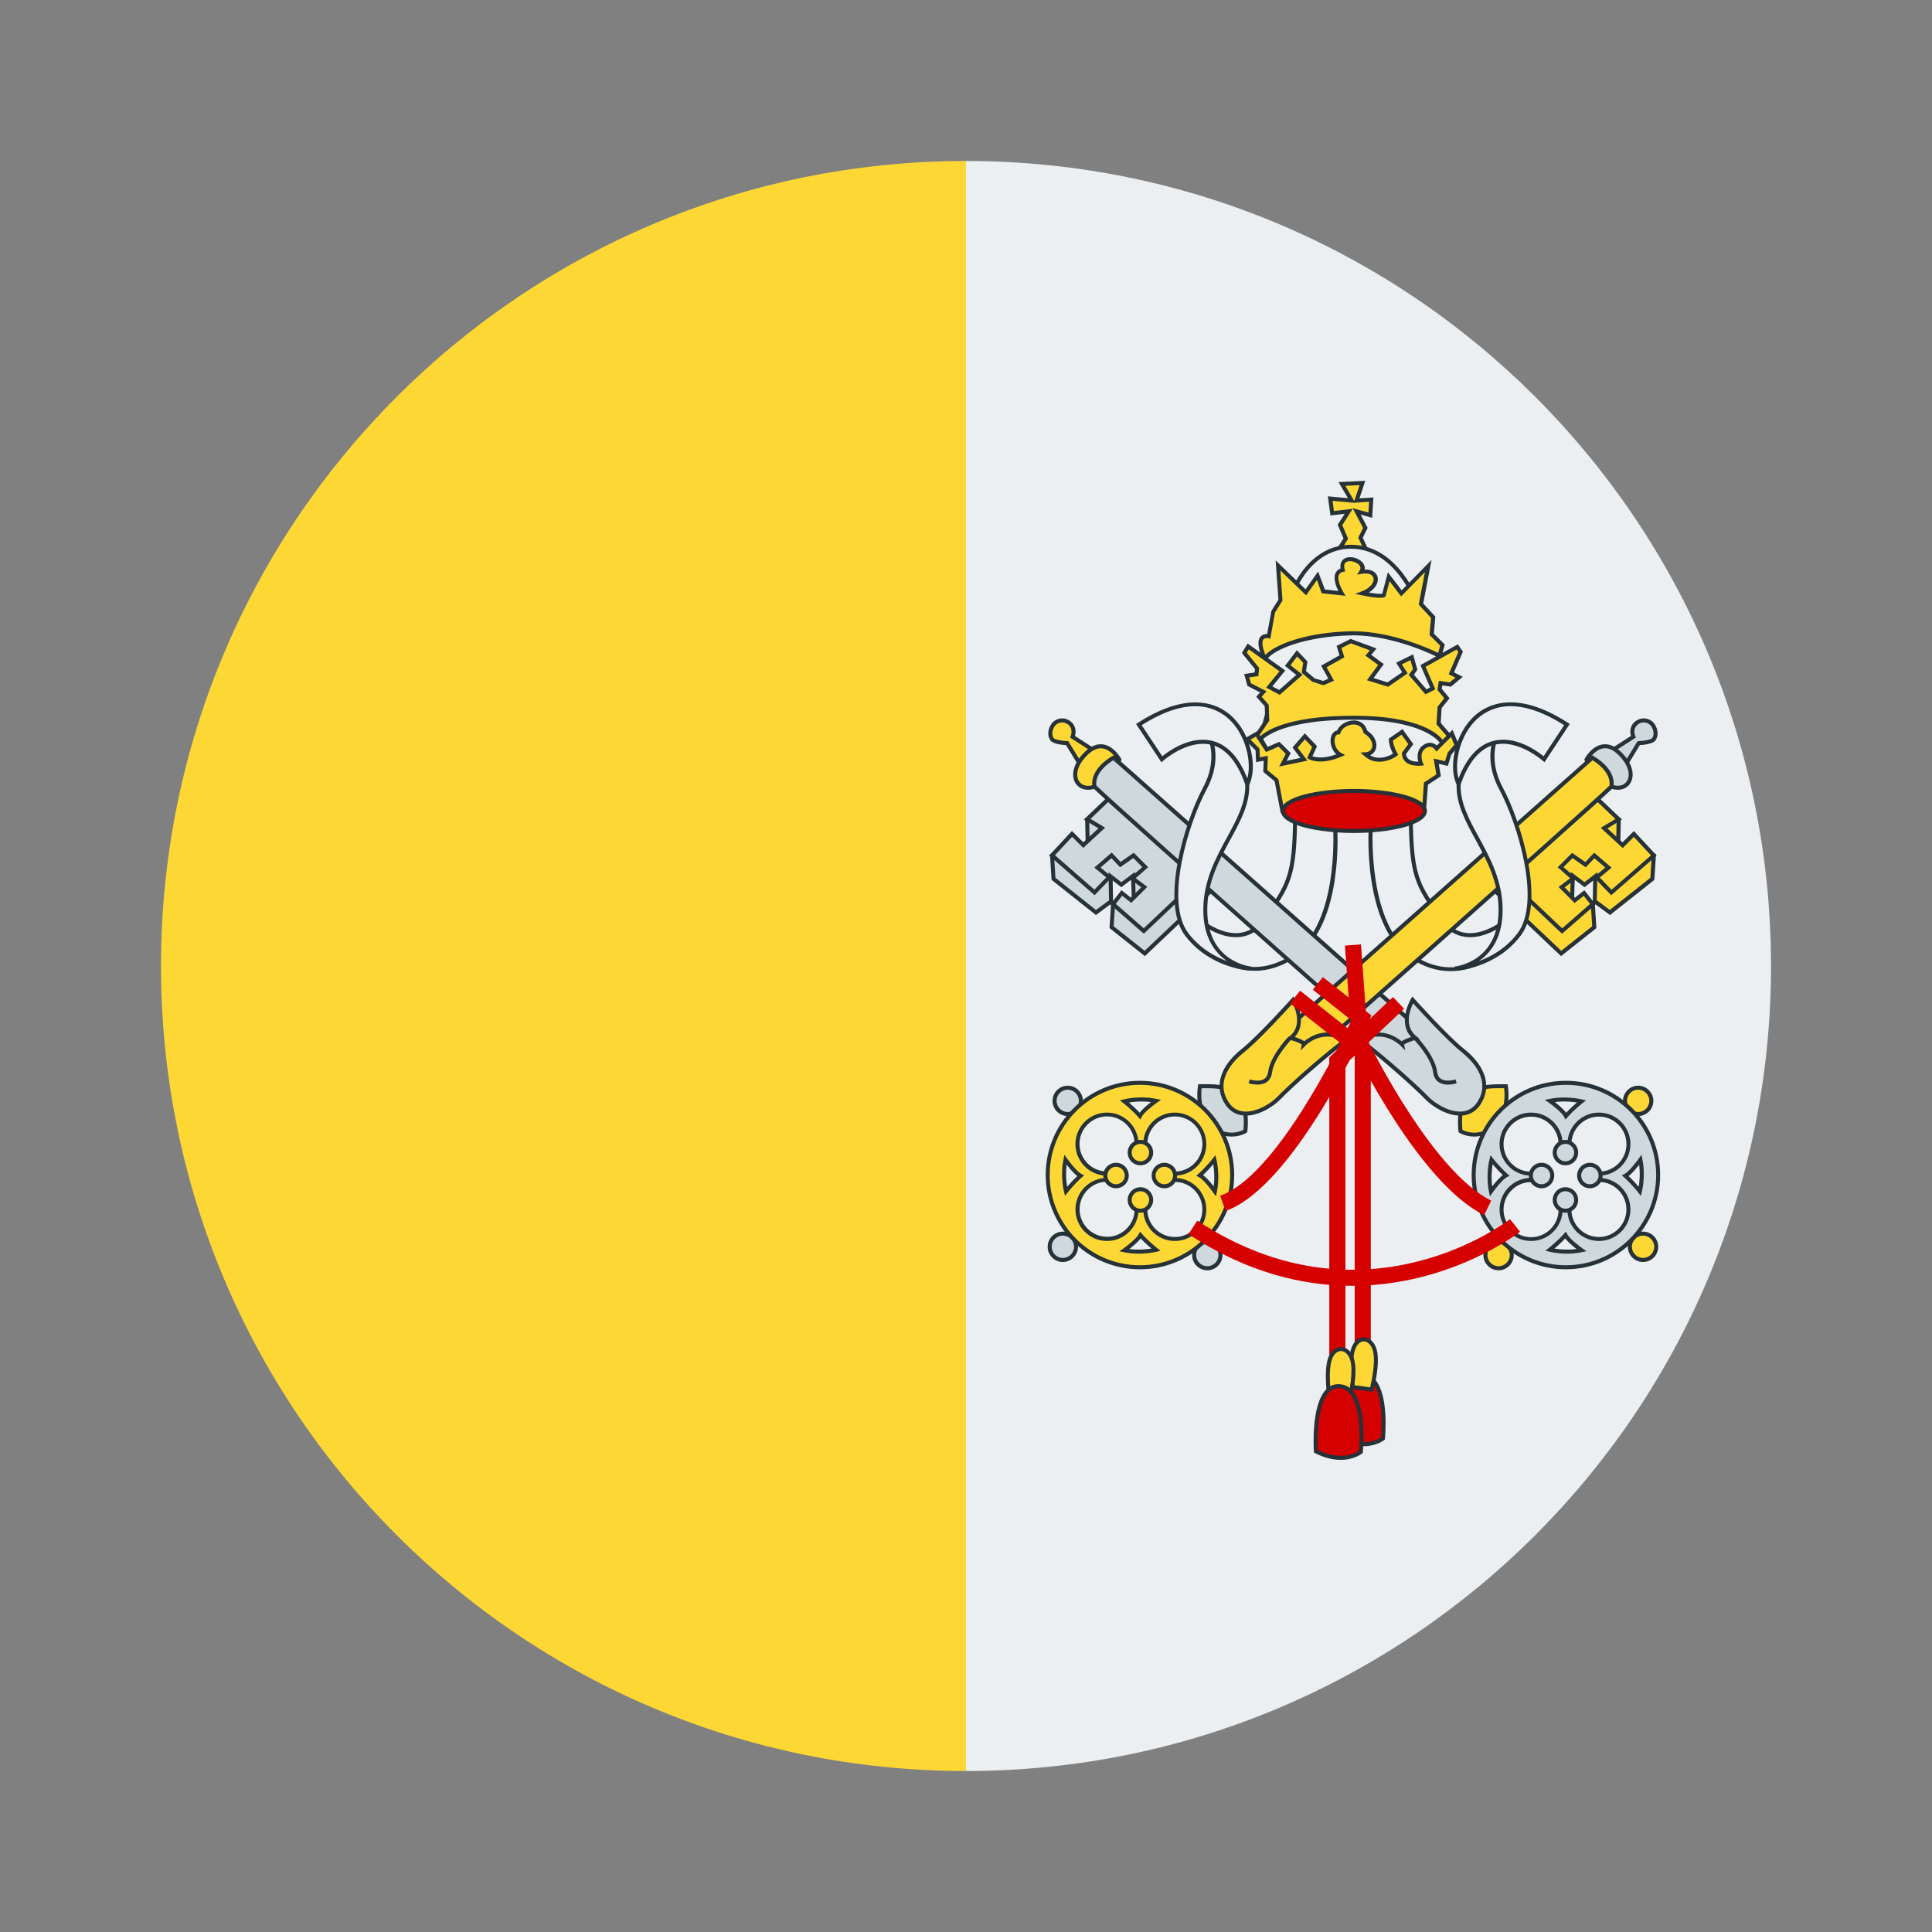 <svg xmlns="http://www.w3.org/2000/svg"  viewBox="0 0 48 48" width="500px" height="500px"><rect x="0" y="0" width="48" height="48" fill="#808080" stroke="none"/><path fill="#fdd835" d="M24,4C12.954,4,4,12.954,4,24c0,11.046,8.954,20,20,20V4z"/><path fill="#eceff1" d="M24,4v40c11.046,0,20-8.954,20-20C44,12.954,35.046,4,24,4z"/><polygon fill="#fdd835" points="33.34,12.024 33.582,12.437 33.049,12.388 33.097,12.752 33.509,12.703 33.291,13.043 33.437,13.382 33.218,13.722 33.97,13.722 33.8,13.358 33.922,13.116 33.703,12.703 34.043,12.8 34.067,12.412 33.703,12.437 33.849,12"/><path fill="#263238" d="M34.049,13.771h-0.922l0.253-0.395l-0.146-0.339l0.176-0.272l-0.356,0.042l-0.063-0.476 l0.499,0.046l-0.235-0.399l0.665-0.032l-0.145,0.436l0.347-0.023l-0.032,0.507l-0.286-0.082l0.175,0.331l-0.122,0.245 L34.049,13.771z M33.31,13.672h0.582l-0.147-0.314l0.121-0.241l-0.261-0.493l0.393,0.111l0.017-0.269l-0.343,0.023l0.003,0.006 l-0.568-0.052l0.034,0.253l0.468-0.056l-0.261,0.407l0.146,0.339L33.31,13.672z M33.425,12.07l0.222,0.378l0.132-0.395 L33.425,12.07z"/><path fill="#fdd835" d="M37.292,27.848c0,0,0.194-0.388,0.121-0.861c-0.4,0-0.655-0.012-0.934,0.218 c-0.279,0.23-0.194,0.897-0.194,0.897S36.783,28.418,37.292,27.848z"/><path fill="#263238" d="M36.628,28.238c-0.218,0-0.366-0.092-0.369-0.094l-0.02-0.013l-0.003-0.023 c-0.003-0.028-0.085-0.696,0.212-0.941c0.279-0.231,0.541-0.227,0.91-0.23h0.098l0.006,0.042c0.074,0.484-0.118,0.875-0.125,0.892 l-0.008,0.011C37.078,28.163,36.825,28.238,36.628,28.238z M36.333,28.071c0.094,0.05,0.497,0.216,0.917-0.252 c0.022-0.047,0.168-0.381,0.12-0.783h-0.012c-0.374-0.003-0.594-0.001-0.847,0.207C36.286,27.431,36.322,27.952,36.333,28.071z"/><path fill="#fdd835" d="M27.326,18.742l-0.679-0.437c0,0,0.085-0.194-0.061-0.327c-0.146-0.133-0.34-0.085-0.424,0.036 s-0.085,0.267-0.024,0.352c0.061,0.085,0.376,0.097,0.376,0.097l0.437,0.715L27.326,18.742z"/><path fill="#263238" d="M26.943,19.263l-0.458-0.751c-0.101-0.006-0.325-0.029-0.388-0.116 c-0.078-0.109-0.068-0.278,0.024-0.41c0.052-0.075,0.139-0.125,0.232-0.136c0.101-0.009,0.191,0.021,0.267,0.091 c0.128,0.118,0.107,0.271,0.087,0.344l0.694,0.446L26.943,19.263z M26.389,17.948c-0.009,0-0.018,0-0.025,0.001 c-0.065,0.007-0.125,0.042-0.161,0.093c-0.076,0.109-0.07,0.231-0.025,0.295c0.028,0.038,0.197,0.07,0.337,0.076l0.027,0.001 l0.415,0.679l0.294-0.341l-0.667-0.428l0.017-0.039c0.003-0.007,0.068-0.163-0.048-0.271 C26.494,17.962,26.435,17.948,26.389,17.948z"/><polygon fill="#cfd8dc" points="30.066,22.149 28.441,23.689 27.617,23.034 27.653,22.464 28.174,22.513 28.15,21.761 27.859,21.979 27.592,21.773 27.604,22.391 27.229,22.67 26.174,21.834 26.137,21.252 26.634,20.985 27.107,21.361 27.022,21.009 27.01,20.354 27.556,20.027 28.938,20.488"/><path fill="#263238" d="M28.444,23.755l-0.879-0.698l0.002-0.025l0.037-0.576l-0.376,0.277l-0.03-0.023l-1.072-0.85 l-0.04-0.637l0.554-0.298l0.385,0.306l-0.051-0.21l-0.014-0.694l0.59-0.354l0.021,0.007l1.398,0.466l0.01,0.014l1.152,1.696 L30.1,22.185L28.444,23.755z M27.668,23.012l0.77,0.61L30,22.142l-1.094-1.612l-1.344-0.447l-0.501,0.301l0.012,0.625l0.118,0.482 l-0.562-0.446l-0.44,0.237l0.033,0.527l1.007,0.799l0.325-0.24l-0.014-0.698l0.319,0.248l0.337-0.254l0.029,0.904L27.7,22.519 L27.668,23.012z M27.655,22.414h0.003l0.465,0.044l-0.02-0.6l-0.245,0.184l-0.214-0.166L27.655,22.414z"/><polygon fill="#cfd8dc" points="27.532,19.857 27.01,20.354 27.374,20.573 26.913,20.997 26.634,20.718 26.137,21.252 27.192,22.173 27.556,21.797 27.265,21.555 27.617,21.252 27.835,21.482 28.162,21.252 28.453,21.543 28.138,21.821 28.429,22.04 28.102,22.367 27.871,22.185 27.653,22.464 28.417,23.131 29.775,21.846"/><path fill="#263238" d="M28.418,23.198l-0.034-0.029l-0.8-0.698l0.279-0.355l0.235,0.186l0.255-0.256l-0.294-0.221 l0.321-0.283l-0.224-0.224l-0.328,0.229l-0.215-0.226l-0.271,0.232l0.287,0.239l-0.434,0.449l-1.13-0.986l0.567-0.61l0.282,0.282 l0.376-0.347l-0.363-0.218l0.602-0.574l0.035,0.031l2.284,2.024l-0.04,0.037L28.418,23.198z M27.722,22.457l0.694,0.606 l1.285-1.217l-2.167-1.921l-0.441,0.42l0.365,0.218l-0.545,0.503l-0.276-0.276l-0.427,0.458l0.98,0.855l0.293-0.303l-0.295-0.245 l0.432-0.373l0.221,0.233l0.327-0.229l0.029,0.03l0.329,0.328l-0.309,0.273l0.288,0.217l-0.4,0.398l-0.226-0.178L27.722,22.457z"/><path fill="#eceff1" d="M29.799,22.864c0,0,0.994,0.849,1.613-0.024c0.618-0.873,0.752-1.079,0.764-2.558 c0.012-1.479,0.994,0.255,0.994,0.255s0.17,2.364-0.97,3.177c-1.14,0.812-2.049-0.012-2.049-0.012L29.799,22.864z"/><path fill="#263238" d="M31.175,24.119c-0.627,0-1.051-0.375-1.058-0.381l-0.012-0.018l-0.433-1.03l0.16,0.136 c0.005,0.004,0.426,0.358,0.875,0.358c0.033,0,0.066-0.002,0.1-0.007c0.222-0.027,0.412-0.151,0.565-0.367 c0.601-0.847,0.743-1.048,0.755-2.529c0.003-0.394,0.076-0.604,0.222-0.642c0.306-0.081,0.775,0.712,0.866,0.872l0.006,0.021 c0.007,0.098,0.159,2.402-0.991,3.222C31.845,24.027,31.485,24.119,31.175,24.119z M30.192,23.671 c0.097,0.083,0.929,0.751,1.979,0.001c1.064-0.759,0.96-2.945,0.95-3.121c-0.196-0.344-0.572-0.857-0.748-0.814 c-0.053,0.014-0.143,0.104-0.147,0.545c-0.012,1.514-0.158,1.72-0.773,2.588c-0.17,0.239-0.384,0.377-0.635,0.408 c-0.363,0.042-0.712-0.14-0.902-0.266L30.192,23.671z"/><path fill="#fdd835" d="M27.811,18.875c0,0-0.34-0.643-0.837-0.146s-0.206,0.97,0.218,0.812 C27.617,19.384,27.811,18.875,27.811,18.875z"/><path fill="#263238" d="M27.031,19.622c-0.129,0-0.241-0.056-0.309-0.16c-0.099-0.155-0.103-0.449,0.216-0.768 c0.155-0.156,0.313-0.222,0.472-0.199c0.274,0.042,0.437,0.344,0.444,0.356l0.01,0.021l-0.008,0.021 c-0.008,0.021-0.207,0.532-0.647,0.696C27.149,19.611,27.088,19.622,27.031,19.622z M27.35,18.591c-0.11,0-0.225,0.059-0.34,0.174 c-0.276,0.276-0.282,0.52-0.202,0.644c0.072,0.111,0.214,0.146,0.368,0.087c0.35-0.13,0.538-0.521,0.58-0.616 c-0.039-0.063-0.171-0.257-0.359-0.284C27.38,18.592,27.365,18.591,27.35,18.591z"/><path fill="#cfd8dc" d="M27.665,18.826c0,0-0.546,0.291-0.473,0.715c0.582,0.57,8.912,7.942,8.912,7.942l0.497-0.109 l0.049-0.582L27.665,18.826z"/><path fill="#263238" d="M36.09,27.538l-0.019-0.018c-0.083-0.073-8.337-7.379-8.914-7.942l-0.011-0.012l-0.003-0.016 c-0.078-0.455,0.475-0.756,0.499-0.769l0.031-0.017l0.026,0.023l9.003,7.983l-0.053,0.644L36.09,27.538z M27.239,19.518 c0.652,0.629,8.436,7.52,8.879,7.911l0.437-0.095l0.043-0.521l-8.939-7.926C27.552,18.953,27.197,19.196,27.239,19.518z"/><path fill="#cfd8dc" d="M35.098,24.841c0,0-0.364,0.606,0.061,0.946c-0.34,0.097-0.327,0.158-0.327,0.158 s-0.461-0.473-1.031-0.097c0.57,0.424,1.394,1.164,1.649,1.431c0.255,0.267,0.946,0.643,1.285,0.146 c0.34-0.497,0.024-0.994-0.388-1.322C35.934,25.774,35.098,24.841,35.098,24.841z"/><path fill="#263238" d="M36.273,27.717c-0.345,0-0.706-0.243-0.86-0.405c-0.261-0.272-1.083-1.008-1.643-1.425 l-0.057-0.043l0.06-0.039c0.495-0.326,0.92-0.042,1.051,0.066c0.044-0.035,0.122-0.07,0.236-0.107 c-0.347-0.368-0.009-0.942-0.006-0.948l0.035-0.059l0.045,0.051c0.008,0.009,0.839,0.934,1.243,1.255 c0.546,0.434,0.695,0.953,0.398,1.389c-0.109,0.159-0.259,0.248-0.446,0.263C36.312,27.716,36.292,27.717,36.273,27.717z M33.889,25.851c0.561,0.426,1.342,1.126,1.596,1.393c0.143,0.149,0.474,0.373,0.787,0.373c0.017,0,0.034,0,0.05-0.002 c0.155-0.013,0.28-0.086,0.371-0.22c0.381-0.559-0.137-1.062-0.378-1.254c-0.358-0.285-1.022-1.009-1.207-1.213 c-0.076,0.155-0.233,0.568,0.082,0.819l0.076,0.061l-0.093,0.026c-0.208,0.06-0.271,0.103-0.289,0.118l0.03,0.147l-0.118-0.12 C34.778,25.963,34.388,25.575,33.889,25.851z"/><circle cx="40.7" cy="27.351" r=".327" fill="#fdd835"/><path fill="#263238" d="M40.7,27.728c-0.208,0-0.377-0.169-0.377-0.377s0.169-0.377,0.377-0.377s0.377,0.169,0.377,0.377 S40.908,27.728,40.7,27.728z M40.7,27.073c-0.153,0-0.278,0.125-0.278,0.277s0.125,0.277,0.278,0.277 c0.153,0,0.277-0.125,0.277-0.277S40.853,27.073,40.7,27.073z"/><circle cx="40.821" cy="30.976" r=".327" fill="#fdd835"/><path fill="#263238" d="M40.821,31.354c-0.208,0-0.377-0.169-0.377-0.378c0-0.208,0.169-0.377,0.377-0.377 s0.377,0.169,0.377,0.377C41.198,31.185,41.029,31.354,40.821,31.354z M40.821,30.698c-0.153,0-0.277,0.125-0.277,0.277 c0,0.153,0.125,0.278,0.277,0.278c0.153,0,0.278-0.125,0.278-0.278C41.099,30.823,40.974,30.698,40.821,30.698z"/><circle cx="37.232" cy="31.182" r=".327" fill="#fdd835"/><path fill="#263238" d="M37.232,31.56c-0.208,0-0.377-0.169-0.377-0.378c0-0.208,0.169-0.377,0.377-0.377 s0.377,0.169,0.377,0.377C37.609,31.391,37.44,31.56,37.232,31.56z M37.232,30.904c-0.153,0-0.278,0.125-0.278,0.277 c0,0.153,0.125,0.278,0.278,0.278c0.153,0,0.277-0.125,0.277-0.278C37.509,31.029,37.385,30.904,37.232,30.904z"/><path fill="#cfd8dc" d="M38.905,26.902c-1.266,0-2.292,1.026-2.292,2.292c0,1.266,1.026,2.292,2.292,2.292 c1.266,0,2.292-1.026,2.292-2.292C41.197,27.928,40.171,26.902,38.905,26.902z M39.293,27.363c0,0-0.218,0.17-0.388,0.364 c-0.073-0.146-0.4-0.376-0.4-0.376C38.917,27.266,39.293,27.363,39.293,27.363z M37.043,29.6 c-0.085-0.412,0.012-0.788,0.012-0.788s0.17,0.218,0.364,0.388C37.274,29.273,37.043,29.6,37.043,29.6z M38.505,31.05 c0,0,0.218-0.17,0.388-0.364c0.073,0.146,0.4,0.376,0.4,0.376C38.881,31.147,38.505,31.05,38.505,31.05z M39.724,30.782 c-0.405,0-0.734-0.328-0.734-0.734c0-0.062,0.021-0.118,0.035-0.176c-0.041,0.007-0.078,0.024-0.12,0.024 c-0.061,0-0.115-0.02-0.171-0.035c0.016,0.061,0.038,0.12,0.038,0.186c0,0.405-0.328,0.734-0.734,0.734 c-0.405,0-0.734-0.328-0.734-0.734c0-0.405,0.328-0.734,0.734-0.734c0.073,0,0.14,0.022,0.206,0.042 c-0.012-0.05-0.03-0.097-0.03-0.151c0-0.031,0.014-0.058,0.018-0.088c-0.063,0.018-0.125,0.039-0.194,0.039 c-0.405,0-0.734-0.328-0.734-0.734c0-0.405,0.328-0.734,0.734-0.734c0.405,0,0.734,0.328,0.734,0.734 c0,0.044-0.018,0.081-0.025,0.123c0.052-0.013,0.102-0.032,0.158-0.032c0.038,0,0.071,0.016,0.108,0.022 c-0.006-0.038-0.023-0.073-0.023-0.113c0-0.405,0.328-0.734,0.734-0.734s0.734,0.328,0.734,0.734c0,0.405-0.328,0.734-0.734,0.734 c-0.051,0-0.095-0.019-0.143-0.029c0.003,0.027,0.016,0.05,0.016,0.077c0,0.05-0.018,0.094-0.028,0.141 c0.052-0.012,0.1-0.031,0.156-0.031c0.405,0,0.734,0.328,0.734,0.734C40.457,30.454,40.129,30.782,39.724,30.782z M40.379,29.212 c0.146-0.073,0.376-0.4,0.376-0.4c0.085,0.412-0.012,0.788-0.012,0.788S40.573,29.382,40.379,29.212z"/><path fill="#263238" d="M38.905,31.535c-1.292,0-2.342-1.051-2.342-2.342s1.05-2.341,2.342-2.341 c1.291,0,2.341,1.05,2.341,2.341S40.196,31.535,38.905,31.535z M38.905,26.952c-1.236,0-2.242,1.006-2.242,2.241 c0,1.236,1.006,2.242,2.242,2.242c1.236,0,2.242-1.006,2.242-2.242C41.147,27.958,40.141,26.952,38.905,26.952z M38.936,31.147 c-0.25,0-0.433-0.047-0.444-0.049l-0.099-0.026l0.081-0.062c0.002-0.002,0.217-0.169,0.381-0.357l0.049-0.056l0.034,0.066 c0.055,0.11,0.295,0.296,0.384,0.357l0.094,0.066l-0.113,0.023C39.174,31.138,39.048,31.147,38.936,31.147z M38.619,31.021 c0.116,0.018,0.322,0.04,0.55,0.011c-0.087-0.067-0.211-0.171-0.282-0.264C38.791,30.871,38.688,30.963,38.619,31.021z M39.724,30.832c-0.432,0-0.783-0.352-0.783-0.783c0-0.039,0.006-0.074,0.015-0.107c-0.047,0.01-0.103,0.002-0.149-0.008 c0.009,0.036,0.016,0.074,0.016,0.115c0,0.432-0.352,0.783-0.784,0.783s-0.783-0.352-0.783-0.783c0-0.433,0.351-0.784,0.783-0.784 c0.048,0,0.093,0.008,0.136,0.02c-0.006-0.024-0.01-0.051-0.01-0.078c0-0.006,0-0.012,0-0.017c-0.04,0.01-0.081,0.018-0.126,0.018 c-0.432,0-0.783-0.352-0.783-0.783s0.351-0.783,0.783-0.783s0.784,0.352,0.784,0.783c0,0.019-0.002,0.036-0.006,0.053 c0.04-0.01,0.088-0.018,0.129-0.008c-0.002-0.014-0.004-0.029-0.004-0.045c0-0.432,0.351-0.783,0.783-0.783 s0.783,0.352,0.783,0.783s-0.351,0.783-0.783,0.783c-0.028,0-0.054-0.005-0.078-0.011c0,0.003,0,0.007,0,0.01 c0,0.025-0.003,0.048-0.008,0.07c0.027-0.007,0.055-0.012,0.086-0.012c0.432,0,0.783,0.352,0.783,0.784 C40.507,30.48,40.156,30.832,39.724,30.832z M39.093,29.809l-0.03,0.117c-0.012,0.042-0.023,0.082-0.023,0.123 c0,0.377,0.307,0.684,0.684,0.684s0.684-0.307,0.684-0.684s-0.307-0.685-0.684-0.685c-0.032,0-0.063,0.009-0.096,0.019 c-0.017,0.004-0.033,0.009-0.049,0.013l-0.077,0.018l0.017-0.077c0.003-0.015,0.007-0.03,0.011-0.045 c0.008-0.029,0.016-0.057,0.016-0.085c0-0.009-0.003-0.019-0.006-0.03c-0.004-0.014-0.008-0.027-0.009-0.043l-0.007-0.067 l0.067,0.014c0.018,0.003,0.034,0.008,0.051,0.013c0.029,0.008,0.056,0.016,0.083,0.016c0.377,0,0.684-0.307,0.684-0.684 s-0.307-0.684-0.684-0.684s-0.684,0.307-0.684,0.684c0,0.018,0.005,0.035,0.011,0.056c0.004,0.016,0.009,0.032,0.011,0.049 l0.011,0.068l-0.068-0.011c-0.016-0.003-0.032-0.007-0.047-0.012c-0.061-0.017-0.104-0.006-0.157,0.01 c-0.014,0.004-0.028,0.008-0.042,0.012l-0.074,0.018l0.013-0.075c0.003-0.018,0.008-0.034,0.012-0.051 c0.006-0.023,0.012-0.043,0.012-0.063c0-0.377-0.307-0.684-0.684-0.684s-0.684,0.307-0.684,0.684s0.307,0.684,0.684,0.684 c0.051,0,0.1-0.015,0.151-0.029l0.103-0.028l-0.011,0.075c-0.002,0.015-0.006,0.029-0.01,0.043s-0.008,0.026-0.008,0.038 c0,0.031,0.009,0.062,0.018,0.096c0.004,0.015,0.008,0.028,0.012,0.043l0.02,0.084l-0.105-0.031 c-0.058-0.017-0.112-0.033-0.17-0.033c-0.377,0-0.684,0.308-0.684,0.685s0.307,0.684,0.684,0.684s0.684-0.307,0.684-0.684 c0-0.047-0.013-0.091-0.026-0.138l-0.032-0.119l0.117,0.031c0.064,0.017,0.118,0.031,0.189,0.011 c0.015-0.004,0.03-0.008,0.046-0.011L39.093,29.809z M37.017,29.724l-0.023-0.113c-0.086-0.418,0.008-0.795,0.013-0.811 l0.025-0.099l0.062,0.081c0.001,0.002,0.169,0.216,0.357,0.381l0.056,0.049l-0.066,0.033c-0.11,0.056-0.295,0.296-0.357,0.384 L37.017,29.724z M37.084,28.926c-0.019,0.117-0.041,0.323-0.011,0.551c0.068-0.088,0.171-0.212,0.265-0.283 C37.234,29.098,37.143,28.995,37.084,28.926z M40.766,29.712l-0.062-0.081c-0.001-0.002-0.169-0.217-0.356-0.38l-0.056-0.049 l0.066-0.034c0.11-0.055,0.295-0.296,0.357-0.384l0.066-0.095l0.023,0.113c0.086,0.418-0.008,0.795-0.013,0.811L40.766,29.712z M40.461,29.22c0.103,0.095,0.194,0.197,0.252,0.267c0.019-0.117,0.041-0.322,0.011-0.55 C40.658,29.024,40.554,29.148,40.461,29.22z M38.894,27.815l-0.034-0.066c-0.055-0.11-0.296-0.296-0.384-0.357l-0.095-0.066 l0.113-0.023c0.419-0.087,0.794,0.009,0.811,0.012l0.098,0.025l-0.08,0.062c-0.002,0.002-0.217,0.17-0.381,0.358L38.894,27.815z M38.629,27.381c0.087,0.067,0.211,0.171,0.282,0.264c0.096-0.103,0.198-0.194,0.268-0.254 C39.062,27.373,38.856,27.351,38.629,27.381z"/><path fill="#cfd8dc" d="M29.934,27.848c0,0-0.194-0.388-0.121-0.861c0.4,0,0.655-0.012,0.934,0.218 c0.279,0.23,0.194,0.897,0.194,0.897S30.443,28.418,29.934,27.848z"/><path fill="#263238" d="M30.598,28.238c-0.196,0-0.449-0.075-0.701-0.357l-0.008-0.011c-0.008-0.017-0.2-0.407-0.125-0.892 l0.006-0.042h0.098c0.017,0,0.034,0,0.05,0c0.34,0,0.593,0.01,0.86,0.23c0.297,0.245,0.215,0.913,0.212,0.941l-0.003,0.023 l-0.02,0.013C30.964,28.146,30.816,28.238,30.598,28.238z M29.976,27.819c0.42,0.467,0.822,0.301,0.917,0.252 c0.011-0.119,0.047-0.642-0.179-0.828c-0.24-0.197-0.454-0.207-0.793-0.207c-0.018,0-0.035,0-0.054,0h-0.012 C29.808,27.438,29.954,27.772,29.976,27.819z"/><path fill="#cfd8dc" d="M39.901,18.742l0.679-0.437c0,0-0.085-0.194,0.061-0.327c0.146-0.133,0.34-0.085,0.424,0.036 s0.085,0.267,0.024,0.352c-0.061,0.085-0.376,0.097-0.376,0.097l-0.437,0.715L39.901,18.742z"/><path fill="#263238" d="M40.284,19.263l-0.458-0.532l0.694-0.446c-0.02-0.073-0.041-0.226,0.087-0.344 c0.075-0.069,0.166-0.101,0.267-0.091c0.093,0.011,0.18,0.061,0.232,0.136c0.092,0.132,0.102,0.301,0.024,0.41 c-0.063,0.087-0.287,0.11-0.388,0.116L40.284,19.263z M39.976,18.752l0.294,0.341l0.415-0.679l0.027-0.001 c0.141-0.006,0.31-0.038,0.337-0.076c0.045-0.063,0.051-0.186-0.025-0.295c-0.036-0.051-0.096-0.086-0.161-0.093 c-0.046-0.004-0.118,0.002-0.188,0.065c-0.117,0.107-0.051,0.264-0.048,0.271l0.017,0.038l-0.036,0.023L39.976,18.752z"/><polygon fill="#fdd835" points="37.161,22.149 38.786,23.689 39.61,23.034 39.574,22.464 39.052,22.513 39.077,21.761 39.368,21.979 39.634,21.773 39.622,22.391 39.998,22.67 41.053,21.834 41.089,21.252 40.592,20.985 40.119,21.361 40.204,21.009 40.216,20.354 39.671,20.027 38.288,20.488"/><path fill="#263238" d="M38.783,23.755l-0.031-0.03l-1.656-1.569l1.162-1.71l0.016-0.006l1.404-0.467l0.02,0.012 l0.57,0.342l-0.013,0.684l-0.053,0.222l0.386-0.307l0.554,0.298l-0.04,0.637l-1.102,0.873l-0.376-0.277l0,0.006l0.038,0.596 l-0.021,0.017L38.783,23.755z M37.226,22.142l1.562,1.48l0.77-0.61l-0.031-0.493L39,22.567l0.029-0.904l0.337,0.254l0.319-0.248 l-0.014,0.698l0.325,0.24l1.007-0.799l0.033-0.527l-0.44-0.237l-0.562,0.446l0.119-0.493l0.011-0.614l-0.501-0.301l-1.345,0.447 L37.226,22.142z M39.124,21.858l-0.02,0.6l0.468-0.044l0.01-0.538l-0.214,0.166L39.124,21.858z"/><polygon fill="#fdd835" points="39.695,19.857 40.216,20.354 39.853,20.573 40.313,20.997 40.592,20.718 41.089,21.252 40.034,22.173 39.671,21.797 39.962,21.555 39.61,21.252 39.392,21.482 39.064,21.252 38.773,21.543 39.089,21.821 38.798,22.04 39.125,22.367 39.355,22.185 39.574,22.464 38.81,23.131 37.452,21.846"/><path fill="#263238" d="M38.808,23.198l-0.033-0.031l-1.398-1.322l0.041-0.036l2.278-2.02l0.033,0.032l0.569,0.542 l-0.363,0.218l0.376,0.347l0.282-0.282l0.567,0.61l-1.13,0.986l-0.434-0.449l0.287-0.239l-0.271-0.232l-0.215,0.226l-0.328-0.229 l-0.224,0.224l0.322,0.283l-0.294,0.221l0.255,0.256l0.235-0.186l0.279,0.355L38.808,23.198z M37.526,21.847l1.285,1.217 l0.694-0.606l-0.158-0.201l-0.226,0.178l-0.399-0.398l0.288-0.217l-0.309-0.273l0.358-0.358l0.327,0.229l0.221-0.233l0.432,0.373 l-0.294,0.245l0.293,0.303l0.98-0.855l-0.427-0.458l-0.276,0.276l-0.545-0.503l0.365-0.218l-0.441-0.42L37.526,21.847z"/><path fill="#eceff1" d="M37.427,22.864c0,0-0.994,0.849-1.613-0.024s-0.752-1.079-0.764-2.558 c-0.012-1.479-0.994,0.255-0.994,0.255s-0.159,2.389,0.981,3.201c1.14,0.812,2.134-0.073,2.134-0.073L37.427,22.864z"/><path fill="#263238" d="M36.038,24.128c-0.312,0-0.664-0.089-1.03-0.35c-1.149-0.819-1.008-3.146-1.001-3.245l0.006-0.021 c0.086-0.152,0.513-0.878,0.821-0.878c0.015,0,0.03,0.002,0.045,0.006c0.146,0.038,0.218,0.248,0.221,0.642 c0.012,1.481,0.155,1.683,0.755,2.529c0.152,0.216,0.343,0.34,0.565,0.367c0.033,0.005,0.067,0.007,0.1,0.007 c0.448,0,0.87-0.354,0.875-0.358l0.133-0.113l-0.314,0.979l-0.01,0.009C37.198,23.708,36.714,24.128,36.038,24.128z M34.106,20.551c-0.01,0.178-0.104,2.387,0.96,3.146c1.045,0.746,1.951,0.031,2.062-0.061l0.205-0.638 c-0.186,0.126-0.551,0.328-0.924,0.279c-0.251-0.031-0.465-0.169-0.635-0.408c-0.615-0.868-0.761-1.074-0.773-2.588 c-0.004-0.441-0.094-0.531-0.147-0.545c-0.008-0.002-0.016-0.003-0.024-0.003C34.642,19.733,34.294,20.222,34.106,20.551z"/><path fill="#cfd8dc" d="M39.416,18.875c0,0,0.34-0.643,0.837-0.146c0.497,0.497,0.206,0.97-0.218,0.812 C39.61,19.384,39.416,18.875,39.416,18.875z"/><path fill="#263238" d="M40.195,19.622c-0.057,0-0.117-0.011-0.179-0.033c-0.44-0.164-0.639-0.675-0.647-0.696 l-0.008-0.021l0.01-0.021c0.007-0.013,0.169-0.314,0.444-0.356c0.159-0.023,0.317,0.042,0.472,0.199 c0.319,0.318,0.316,0.612,0.216,0.768C40.437,19.566,40.324,19.622,40.195,19.622z M39.472,18.879 c0.042,0.096,0.23,0.486,0.58,0.616c0.154,0.057,0.296,0.024,0.368-0.088c0.079-0.123,0.074-0.366-0.203-0.643 c-0.132-0.132-0.26-0.193-0.387-0.17C39.643,18.622,39.51,18.815,39.472,18.879z"/><path fill="#fdd835" d="M39.562,18.826c0,0,0.546,0.291,0.473,0.715c-0.582,0.57-8.912,7.942-8.912,7.942l-0.497-0.109 l-0.049-0.582L39.562,18.826z"/><path fill="#263238" d="M31.137,27.538l-0.025-0.006l-0.533-0.116l-0.054-0.644l0.019-0.017l9.011-7.99l0.031,0.017 c0.023,0.013,0.577,0.313,0.499,0.769l-0.003,0.016l-0.011,0.012c-0.576,0.563-8.831,7.869-8.914,7.942L31.137,27.538z M30.672,27.334l0.436,0.095c0.443-0.392,8.227-7.282,8.879-7.911c0.042-0.321-0.313-0.564-0.42-0.63l-8.939,7.926L30.672,27.334z"/><path fill="#fdd835" d="M32.129,24.841c0,0,0.364,0.606-0.061,0.946c0.34,0.097,0.327,0.158,0.327,0.158 s0.461-0.473,1.031-0.097c-0.57,0.424-1.394,1.164-1.649,1.431c-0.255,0.267-0.946,0.643-1.285,0.146 c-0.34-0.497-0.024-0.994,0.388-1.322C31.292,25.774,32.129,24.841,32.129,24.841z"/><path fill="#263238" d="M30.953,27.717c-0.019,0-0.038-0.001-0.057-0.003c-0.187-0.015-0.336-0.104-0.446-0.263 c-0.297-0.436-0.148-0.955,0.398-1.389c0.404-0.321,1.235-1.246,1.243-1.255l0.045-0.051l0.035,0.059 c0.003,0.006,0.341,0.58-0.005,0.948c0.114,0.037,0.192,0.072,0.236,0.107c0.132-0.108,0.557-0.394,1.051-0.066l0.06,0.039 l-0.057,0.043c-0.559,0.417-1.382,1.152-1.643,1.425C31.659,27.474,31.298,27.717,30.953,27.717z M32.118,24.928 c-0.185,0.204-0.849,0.928-1.207,1.213c-0.241,0.191-0.759,0.695-0.378,1.254c0.091,0.134,0.216,0.207,0.371,0.22 c0.017,0.002,0.034,0.002,0.05,0.002c0.312,0,0.644-0.224,0.787-0.373c0.254-0.267,1.036-0.967,1.596-1.393 c-0.499-0.275-0.889,0.112-0.906,0.129l-0.118,0.12l0.03-0.147c-0.017-0.016-0.081-0.059-0.288-0.118l-0.093-0.026l0.076-0.061 C32.352,25.496,32.194,25.083,32.118,24.928z"/><circle cx="26.527" cy="27.351" r=".327" fill="#cfd8dc"/><path fill="#263238" d="M26.527,27.728c-0.208,0-0.377-0.169-0.377-0.377s0.169-0.377,0.377-0.377s0.377,0.169,0.377,0.377 S26.735,27.728,26.527,27.728z M26.527,27.073c-0.153,0-0.277,0.125-0.277,0.277s0.125,0.277,0.277,0.277 c0.153,0,0.278-0.125,0.278-0.277S26.68,27.073,26.527,27.073z"/><circle cx="26.406" cy="30.976" r=".327" fill="#cfd8dc"/><path fill="#263238" d="M26.406,31.354c-0.208,0-0.377-0.169-0.377-0.378c0-0.208,0.169-0.377,0.377-0.377 s0.377,0.169,0.377,0.377C26.783,31.185,26.614,31.354,26.406,31.354z M26.406,30.698c-0.153,0-0.278,0.125-0.278,0.277 c0,0.153,0.125,0.278,0.278,0.278c0.153,0,0.277-0.125,0.277-0.278C26.683,30.823,26.559,30.698,26.406,30.698z"/><circle cx="29.995" cy="31.182" r=".327" fill="#cfd8dc"/><path fill="#263238" d="M29.995,31.56c-0.208,0-0.377-0.169-0.377-0.378c0-0.208,0.169-0.377,0.377-0.377 s0.377,0.169,0.377,0.377C30.372,31.391,30.203,31.56,29.995,31.56z M29.995,30.904c-0.153,0-0.277,0.125-0.277,0.277 c0,0.153,0.125,0.278,0.277,0.278c0.153,0,0.278-0.125,0.278-0.278C30.272,31.029,30.148,30.904,29.995,30.904z"/><path fill="#fdd835" d="M26.03,29.194c0,1.266,1.026,2.292,2.292,2.292c1.266,0,2.292-1.026,2.292-2.292 c0-1.266-1.026-2.292-2.292-2.292C27.056,26.902,26.03,27.928,26.03,29.194z M28.722,27.351c0,0-0.327,0.23-0.4,0.376 c-0.17-0.194-0.388-0.364-0.388-0.364S28.309,27.266,28.722,27.351z M29.808,29.2c0.194-0.17,0.364-0.388,0.364-0.388 s0.097,0.376,0.012,0.788C30.183,29.6,29.953,29.273,29.808,29.2z M27.933,31.062c0,0,0.327-0.23,0.4-0.376 c0.17,0.194,0.388,0.364,0.388,0.364S28.346,31.147,27.933,31.062z M26.769,30.048c0-0.405,0.328-0.734,0.734-0.734 c0.055,0,0.104,0.02,0.156,0.031c-0.01-0.047-0.028-0.091-0.028-0.141c0-0.027,0.013-0.051,0.016-0.077 c-0.048,0.01-0.092,0.029-0.143,0.029c-0.405,0-0.734-0.328-0.734-0.734c0-0.405,0.328-0.734,0.734-0.734 c0.405,0,0.734,0.328,0.734,0.734c0,0.04-0.017,0.074-0.023,0.113c0.036-0.006,0.07-0.022,0.108-0.022 c0.056,0,0.106,0.019,0.158,0.032c-0.007-0.041-0.025-0.079-0.025-0.123c0-0.405,0.328-0.734,0.734-0.734 c0.405,0,0.734,0.328,0.734,0.734c0,0.405-0.328,0.734-0.734,0.734c-0.069,0-0.131-0.021-0.194-0.039 c0.004,0.03,0.018,0.057,0.018,0.088c0,0.053-0.019,0.101-0.03,0.151c0.067-0.02,0.133-0.042,0.206-0.042 c0.405,0,0.734,0.328,0.734,0.734c0,0.405-0.328,0.734-0.734,0.734c-0.405,0-0.734-0.328-0.734-0.734 c0-0.066,0.021-0.125,0.038-0.186c-0.056,0.015-0.11,0.035-0.171,0.035c-0.043,0-0.08-0.017-0.12-0.024 c0.015,0.058,0.035,0.113,0.035,0.176c0,0.405-0.328,0.734-0.734,0.734C27.098,30.782,26.769,30.454,26.769,30.048z M26.484,29.6 c0,0-0.097-0.376-0.012-0.788c0,0,0.23,0.327,0.376,0.4C26.653,29.382,26.484,29.6,26.484,29.6z"/><path fill="#263238" d="M28.321,31.535c-1.291,0-2.341-1.051-2.341-2.342s1.05-2.341,2.341-2.341 c1.292,0,2.342,1.05,2.342,2.341S29.613,31.535,28.321,31.535z M28.321,26.952c-1.236,0-2.242,1.006-2.242,2.241 c0,1.236,1.006,2.242,2.242,2.242c1.236,0,2.242-1.006,2.242-2.242C30.563,27.958,29.558,26.952,28.321,26.952z M28.291,31.147 c-0.112,0-0.237-0.01-0.367-0.036l-0.113-0.023l0.094-0.066c0.088-0.062,0.329-0.247,0.384-0.357l0.034-0.066l0.049,0.056 c0.165,0.188,0.379,0.355,0.381,0.357l0.081,0.062l-0.099,0.026C28.723,31.101,28.541,31.147,28.291,31.147z M28.058,31.032 c0.228,0.029,0.433,0.007,0.55-0.011c-0.069-0.059-0.172-0.15-0.268-0.253C28.269,30.861,28.145,30.965,28.058,31.032z M29.188,30.832c-0.432,0-0.783-0.352-0.783-0.783c0-0.041,0.007-0.079,0.016-0.115c-0.047,0.01-0.102,0.018-0.149,0.008 c0.009,0.033,0.015,0.068,0.015,0.107c0,0.432-0.352,0.783-0.784,0.783s-0.783-0.352-0.783-0.783c0-0.433,0.351-0.784,0.783-0.784 c0.031,0,0.059,0.005,0.086,0.012c-0.005-0.021-0.009-0.045-0.009-0.07c0-0.003,0-0.007,0-0.01 c-0.024,0.006-0.05,0.011-0.078,0.011c-0.432,0-0.783-0.352-0.783-0.783s0.351-0.783,0.783-0.783s0.784,0.352,0.784,0.783 c0,0.016-0.002,0.03-0.005,0.045c0.042-0.01,0.088-0.002,0.129,0.008c-0.003-0.017-0.006-0.034-0.006-0.053 c0-0.432,0.351-0.783,0.783-0.783s0.783,0.352,0.783,0.783s-0.351,0.783-0.783,0.783c-0.045,0-0.087-0.008-0.126-0.019 c0,0.006,0,0.012,0,0.018c0,0.027-0.004,0.054-0.01,0.078c0.043-0.012,0.087-0.02,0.136-0.02c0.432,0,0.783,0.352,0.783,0.784 C29.972,30.48,29.621,30.832,29.188,30.832z M28.562,29.792l-0.031,0.117c-0.014,0.048-0.026,0.093-0.026,0.14 c0,0.377,0.307,0.684,0.684,0.684s0.684-0.307,0.684-0.684s-0.307-0.685-0.684-0.685c-0.058,0-0.112,0.017-0.17,0.033 l-0.105,0.031l0.02-0.084c0.003-0.015,0.008-0.028,0.012-0.043c0.009-0.033,0.018-0.064,0.018-0.096 c0-0.012-0.003-0.023-0.008-0.038c-0.004-0.014-0.008-0.028-0.01-0.043l-0.009-0.075l0.102,0.028 c0.051,0.016,0.099,0.029,0.15,0.029c0.377,0,0.684-0.307,0.684-0.684s-0.307-0.684-0.684-0.684s-0.684,0.307-0.684,0.684 c0,0.021,0.006,0.041,0.012,0.064c0.004,0.017,0.009,0.033,0.012,0.05l0.013,0.075l-0.074-0.018 c-0.014-0.004-0.028-0.008-0.042-0.012c-0.053-0.016-0.097-0.026-0.157-0.01c-0.015,0.005-0.031,0.009-0.047,0.012l-0.068,0.011 l0.011-0.068c0.002-0.017,0.007-0.033,0.012-0.05c0.006-0.021,0.011-0.037,0.011-0.055c0-0.377-0.307-0.684-0.684-0.684 s-0.684,0.307-0.684,0.684s0.307,0.684,0.684,0.684c0.027,0,0.054-0.008,0.083-0.016c0.017-0.005,0.033-0.01,0.051-0.013 l0.067-0.014l-0.007,0.067c-0.001,0.016-0.005,0.029-0.009,0.043c-0.003,0.012-0.006,0.021-0.006,0.03 c0,0.027,0.008,0.054,0.016,0.083c0.004,0.016,0.008,0.031,0.012,0.048l0.016,0.076l-0.076-0.018 c-0.016-0.004-0.032-0.009-0.049-0.013c-0.033-0.01-0.064-0.019-0.096-0.019c-0.377,0-0.684,0.308-0.684,0.685 s0.307,0.684,0.684,0.684s0.684-0.307,0.684-0.684c0-0.041-0.011-0.08-0.023-0.122l-0.03-0.118l0.077,0.015 c0.016,0.003,0.031,0.007,0.046,0.011c0.069,0.021,0.125,0.006,0.189-0.011L28.562,29.792z M30.209,29.724l-0.067-0.095 c-0.062-0.088-0.248-0.329-0.357-0.384l-0.066-0.033l0.056-0.049c0.188-0.165,0.355-0.379,0.357-0.381l0.062-0.08L30.22,28.8 c0.004,0.016,0.099,0.393,0.013,0.811L30.209,29.724z M29.889,29.193c0.093,0.071,0.197,0.195,0.265,0.283 c0.029-0.228,0.008-0.434-0.011-0.551C30.084,28.995,29.992,29.098,29.889,29.193z M26.461,29.712l-0.025-0.099 c-0.004-0.016-0.099-0.393-0.013-0.811l0.023-0.113l0.067,0.095c0.062,0.088,0.248,0.329,0.357,0.384l0.066,0.034l-0.056,0.049 c-0.188,0.163-0.355,0.378-0.357,0.38L26.461,29.712z M26.501,28.937c-0.029,0.228-0.008,0.433,0.011,0.55 c0.059-0.069,0.15-0.172,0.253-0.267C26.673,29.148,26.569,29.023,26.501,28.937z M28.333,27.815l-0.049-0.056 c-0.164-0.188-0.379-0.356-0.381-0.358l-0.08-0.062l0.098-0.025c0.016-0.003,0.391-0.102,0.811-0.012l0.113,0.023l-0.095,0.066 c-0.088,0.062-0.33,0.247-0.384,0.357L28.333,27.815z M28.047,27.391c0.069,0.06,0.172,0.151,0.268,0.254 c0.071-0.093,0.195-0.196,0.283-0.264C28.37,27.352,28.165,27.372,28.047,27.391z"/><path fill="#eceff1" d="M37.221,18.196c0,0-0.364,0.582,0.073,1.394c0.437,0.812,1.067,2.813,0.449,3.625 s-1.601,0.849-1.601,0.849s1.14-0.109,1.14-1.455s-1.079-2.122-1.043-3.128S37.221,18.196,37.221,18.196z"/><path fill="#263238" d="M36.144,24.114l-0.007-0.1c0.045-0.004,1.095-0.122,1.095-1.405c0-0.698-0.292-1.232-0.574-1.75 c-0.25-0.458-0.487-0.892-0.469-1.38c0.037-1.03,1.008-1.328,1.018-1.331l0.125-0.037l-0.069,0.111 c-0.003,0.006-0.342,0.569,0.074,1.345c0.454,0.844,1.072,2.854,0.444,3.679C37.157,24.068,36.185,24.113,36.144,24.114z M37.122,18.287c-0.246,0.107-0.805,0.435-0.833,1.196c-0.017,0.461,0.213,0.882,0.457,1.328c0.275,0.504,0.586,1.074,0.586,1.798 c0,0.691-0.296,1.067-0.592,1.271c0.308-0.112,0.677-0.318,0.963-0.694c0.6-0.789-0.01-2.746-0.453-3.571 C36.915,18.991,37.035,18.502,37.122,18.287z"/><path fill="#eceff1" d="M38.931,18.002l-0.57,0.861c0,0-1.455-1.31-2.122,0.618C35.875,18.766,36.615,16.498,38.931,18.002 z"/><path fill="#263238" d="M36.248,19.609l-0.053-0.105c-0.214-0.42-0.066-1.265,0.445-1.724 c0.32-0.288,1.045-0.646,2.319,0.18L39,17.987l-0.629,0.952L38.328,18.9c-0.006-0.005-0.618-0.546-1.204-0.395 c-0.36,0.093-0.642,0.427-0.837,0.992L36.248,19.609z M37.53,17.545c-0.371,0-0.638,0.143-0.824,0.31 c-0.426,0.383-0.585,1.075-0.469,1.485c0.206-0.523,0.495-0.837,0.862-0.931c0.547-0.146,1.094,0.252,1.251,0.38l0.511-0.772 C38.315,17.67,37.877,17.545,37.53,17.545z"/><g><circle cx="28.334" cy="28.636" r=".267" fill="#fdd835"/><path fill="#263238" d="M28.333,28.952c-0.175,0-0.316-0.142-0.316-0.316s0.142-0.316,0.316-0.316s0.317,0.142,0.317,0.316 S28.508,28.952,28.333,28.952z M28.333,28.419c-0.12,0-0.217,0.098-0.217,0.217s0.097,0.217,0.217,0.217s0.217-0.098,0.217-0.217 S28.453,28.419,28.333,28.419z"/></g><g><circle cx="28.928" cy="29.206" r=".267" fill="#fdd835"/><path fill="#263238" d="M28.928,29.522c-0.175,0-0.316-0.142-0.316-0.316s0.142-0.317,0.316-0.317s0.316,0.143,0.316,0.317 S29.103,29.522,28.928,29.522z M28.928,28.988c-0.12,0-0.217,0.098-0.217,0.218c0,0.119,0.097,0.217,0.217,0.217 s0.217-0.098,0.217-0.217C29.145,29.086,29.047,28.988,28.928,28.988z"/></g><g><circle cx="27.727" cy="29.206" r=".267" fill="#fdd835"/><path fill="#263238" d="M27.728,29.522c-0.175,0-0.317-0.142-0.317-0.316s0.142-0.317,0.317-0.317s0.316,0.143,0.316,0.317 S27.902,29.522,27.728,29.522z M27.728,28.988c-0.12,0-0.217,0.098-0.217,0.218c0,0.119,0.098,0.217,0.217,0.217 s0.217-0.098,0.217-0.217C27.944,29.086,27.847,28.988,27.728,28.988z"/></g><g><circle cx="28.334" cy="29.812" r=".267" fill="#fdd835"/><path fill="#263238" d="M28.333,30.129c-0.175,0-0.316-0.143-0.316-0.317s0.142-0.316,0.316-0.316s0.317,0.142,0.317,0.316 S28.508,30.129,28.333,30.129z M28.333,29.595c-0.12,0-0.217,0.098-0.217,0.217c0,0.12,0.097,0.218,0.217,0.218 s0.217-0.098,0.217-0.218C28.551,29.692,28.453,29.595,28.333,29.595z"/></g><g><polygon fill="#d50000" points="34.057,33.534 33.657,33.534 33.657,26.194 32.052,24.929 32.3,24.614 34.057,26.001"/></g><g><polygon fill="#d50000" points="33.427,33.971 33.026,33.971 33.026,26.271 34.608,24.771 34.884,25.062 33.427,26.442"/></g><g><path fill="#d50000" d="M36.872,30.189c-1.611-0.797-3.193-4.045-3.26-4.183l-0.02-0.072l-0.178-2.441l0.399-0.029 l0.175,2.402c0.172,0.348,1.654,3.269,3.061,3.964L36.872,30.189z"/></g><g><path fill="#d50000" d="M33.588,31.945c-1.209,0-2.6-0.322-4.061-1.283l0.22-0.334c4.179,2.75,7.732-0.01,7.769-0.038 l0.249,0.312C37.74,30.623,36.037,31.945,33.588,31.945z"/></g><g><path fill="#d50000" d="M30.447,30.086l-0.131-0.379c1.366-0.473,2.926-3.647,3.261-4.359l-0.959-0.758l0.248-0.314 l1.205,0.953l-0.063,0.143C33.932,25.539,32.142,29.498,30.447,30.086z"/></g><g><path fill="#eceff1" d="M31.804,19.194l-0.485-0.841l0.259-0.97l-0.259-0.404l0.129-0.986l0.582-1.067 c0,0,0.388-1.342,1.536-1.342s1.633,1.374,1.633,1.374l0.566,1.455l-0.162,1.051l0.307,1.164l-0.889,0.841L31.804,19.194z"/><path fill="#263238" d="M35.039,19.521l-3.266-0.278L31.76,19.22l-0.495-0.859l0.005-0.02l0.253-0.948l-0.256-0.401 l0.002-0.019l0.135-1.004l0.582-1.067c0-0.003,0.408-1.367,1.58-1.367c1.17,0,1.675,1.395,1.68,1.408l0.57,1.466l-0.002,0.014 l-0.16,1.04l0.312,1.183l-0.022,0.021L35.039,19.521z M31.834,19.146l3.169,0.271l0.851-0.804l-0.302-1.146l0.001-0.011 l0.16-1.037l-0.561-1.442c-0.005-0.016-0.488-1.344-1.586-1.344c-1.098,0-1.484,1.293-1.488,1.306l-0.582,1.069l-0.126,0.959 l0.261,0.407l-0.259,0.972L31.834,19.146z"/></g><g><path fill="#eceff1" d="M30.005,18.196c0,0,0.364,0.582-0.073,1.394c-0.437,0.812-1.067,2.813-0.449,3.625 s1.601,0.849,1.601,0.849s-1.14-0.109-1.14-1.455s1.079-2.122,1.043-3.128C30.951,18.475,30.005,18.196,30.005,18.196z"/><path fill="#263238" d="M31.083,24.114c-0.041-0.001-1.013-0.046-1.639-0.868c-0.627-0.824-0.009-2.835,0.445-3.679 c0.417-0.775,0.078-1.339,0.074-1.345l-0.069-0.111l0.125,0.037c0.01,0.003,0.981,0.301,1.018,1.331 c0.018,0.488-0.218,0.922-0.469,1.38c-0.282,0.518-0.574,1.052-0.574,1.75c0,1.283,1.05,1.401,1.095,1.405L31.083,24.114z M30.105,18.287c0.086,0.215,0.207,0.704-0.128,1.327c-0.443,0.825-1.053,2.782-0.453,3.571c0.287,0.376,0.656,0.582,0.964,0.694 c-0.296-0.203-0.592-0.579-0.592-1.271c0-0.724,0.311-1.294,0.586-1.798c0.243-0.446,0.473-0.867,0.457-1.328 C30.91,18.722,30.351,18.395,30.105,18.287z"/></g><g><path fill="#eceff1" d="M28.296,18.002l0.57,0.861c0,0,1.455-1.31,2.122,0.618C31.351,18.766,30.612,16.498,28.296,18.002z"/><path fill="#263238" d="M30.979,19.609l-0.039-0.111c-0.195-0.565-0.477-0.899-0.837-0.992 c-0.589-0.151-1.198,0.39-1.204,0.395l-0.043,0.039l-0.032-0.049l-0.598-0.903l0.042-0.027c1.273-0.824,2-0.468,2.319-0.18 c0.511,0.459,0.659,1.304,0.445,1.724L30.979,19.609z M29.883,18.379c0.081,0,0.162,0.009,0.244,0.03 c0.367,0.094,0.656,0.407,0.862,0.931c0.117-0.41-0.042-1.103-0.469-1.485c-0.36-0.323-1.025-0.555-2.155,0.162l0.511,0.772 C29.009,18.681,29.423,18.379,29.883,18.379z"/></g><g><circle cx="38.893" cy="28.636" r=".267" fill="#cfd8dc"/><path fill="#263238" d="M38.893,28.952c-0.175,0-0.316-0.142-0.316-0.316s0.142-0.316,0.316-0.316s0.316,0.142,0.316,0.316 S39.068,28.952,38.893,28.952z M38.893,28.419c-0.12,0-0.217,0.098-0.217,0.217s0.097,0.217,0.217,0.217s0.217-0.098,0.217-0.217 S39.013,28.419,38.893,28.419z"/></g><g><circle cx="38.299" cy="29.206" r=".267" fill="#cfd8dc"/><path fill="#263238" d="M38.299,29.522c-0.175,0-0.316-0.142-0.316-0.316s0.142-0.317,0.316-0.317s0.316,0.143,0.316,0.317 S38.474,29.522,38.299,29.522z M38.299,28.988c-0.12,0-0.217,0.098-0.217,0.218c0,0.119,0.097,0.217,0.217,0.217 s0.217-0.098,0.217-0.217C38.516,29.086,38.418,28.988,38.299,28.988z"/></g><g><circle cx="39.499" cy="29.206" r=".267" fill="#cfd8dc"/><path fill="#263238" d="M39.5,29.522c-0.175,0-0.317-0.142-0.317-0.316s0.142-0.317,0.317-0.317s0.316,0.143,0.316,0.317 S39.674,29.522,39.5,29.522z M39.5,28.988c-0.12,0-0.217,0.098-0.217,0.218c0,0.119,0.098,0.217,0.217,0.217 s0.217-0.098,0.217-0.217C39.716,29.086,39.619,28.988,39.5,28.988z"/></g><g><circle cx="38.893" cy="29.812" r=".267" fill="#cfd8dc"/><path fill="#263238" d="M38.893,30.129c-0.175,0-0.316-0.143-0.316-0.317s0.142-0.316,0.316-0.316s0.316,0.142,0.316,0.316 S39.068,30.129,38.893,30.129z M38.893,29.595c-0.12,0-0.217,0.098-0.217,0.217c0,0.12,0.097,0.218,0.217,0.218 s0.217-0.098,0.217-0.218C39.11,29.692,39.013,29.595,38.893,29.595z"/></g><g><path fill="#d50000" d="M33.284,35.723c0,0-0.109-1.589,0.561-1.557c0.67,0.031,0.514,1.573,0.514,1.573 S33.954,36.065,33.284,35.723z"/><path fill="#263238" d="M33.877,35.931c-0.169,0-0.376-0.041-0.616-0.163l-0.025-0.014l-0.002-0.027 c-0.003-0.046-0.072-1.111,0.292-1.482c0.089-0.091,0.202-0.132,0.321-0.129c0.125,0.006,0.233,0.06,0.32,0.16 c0.345,0.399,0.246,1.425,0.242,1.468l-0.002,0.021l-0.017,0.014C34.379,35.786,34.195,35.931,33.877,35.931z M33.333,35.691 c0.549,0.271,0.9,0.074,0.979,0.02c0.013-0.15,0.071-1.033-0.22-1.37c-0.069-0.08-0.15-0.121-0.249-0.126 c-0.006,0-0.011,0-0.017,0c-0.088,0-0.163,0.032-0.228,0.099C33.296,34.621,33.324,35.52,33.333,35.691z"/></g><g><path fill="#fdd835" d="M33.611,34.461c0,0-0.093-0.592,0-0.919c0.105-0.368,0.452-0.343,0.545,0s-0.078,0.981-0.078,0.981 L33.611,34.461z"/><path fill="#263238" d="M34.116,34.579l-0.548-0.073l-0.006-0.037c-0.004-0.024-0.094-0.606,0.001-0.94 c0.053-0.187,0.175-0.303,0.318-0.303c0,0,0.001,0,0.001,0c0.145,0.001,0.271,0.12,0.321,0.304c0.096,0.352-0.07,0.98-0.078,1.007 L34.116,34.579z M33.655,34.416l0.386,0.052c0.035-0.146,0.143-0.637,0.067-0.912c-0.038-0.14-0.126-0.229-0.225-0.23 c0,0,0,0-0.001,0c-0.097,0-0.182,0.089-0.223,0.23C33.583,33.822,33.637,34.283,33.655,34.416z"/></g><g><path fill="#fdd835" d="M33.033,34.747c0,0-0.097-0.614,0-0.954c0.109-0.382,0.469-0.356,0.566,0 c0.097,0.356-0.081,1.019-0.081,1.019L33.033,34.747z"/><path fill="#263238" d="M33.555,34.867l-0.565-0.075l-0.006-0.037c-0.004-0.025-0.098-0.629,0.001-0.976 c0.055-0.193,0.181-0.312,0.329-0.312c0,0,0.001,0,0.001,0c0.149,0.001,0.279,0.124,0.331,0.313 c0.1,0.364-0.073,1.017-0.081,1.044L33.555,34.867z M33.077,34.702l0.403,0.054c0.036-0.15,0.148-0.662,0.07-0.95 c-0.04-0.145-0.132-0.238-0.235-0.239c0,0-0.001,0-0.001,0c-0.102,0-0.191,0.092-0.233,0.24 C33.001,34.085,33.058,34.566,33.077,34.702z"/></g><g><path fill="#d50000" d="M32.693,36.056c0,0-0.113-1.649,0.582-1.617s0.534,1.633,0.534,1.633S33.388,36.412,32.693,36.056z"/><path fill="#263238" d="M33.308,36.27c-0.175,0-0.39-0.042-0.638-0.168l-0.025-0.014l-0.002-0.027 c-0.003-0.047-0.075-1.153,0.302-1.538c0.092-0.094,0.204-0.143,0.333-0.133c0.13,0.006,0.241,0.062,0.331,0.165 c0.357,0.415,0.254,1.478,0.25,1.522l-0.002,0.021l-0.017,0.014C33.828,36.121,33.638,36.27,33.308,36.27z M32.741,36.025 c0.575,0.281,0.939,0.076,1.02,0.02c0.013-0.154,0.075-1.073-0.229-1.425c-0.072-0.083-0.157-0.126-0.26-0.131 c-0.006,0-0.012,0-0.018,0c-0.092,0-0.17,0.034-0.238,0.104C32.703,34.914,32.732,35.85,32.741,36.025z"/></g><g><path fill="#263238" d="M35.973,26.947c-0.073,0-0.154-0.014-0.222-0.056c-0.082-0.052-0.13-0.136-0.145-0.251 c-0.046-0.366-0.479-0.815-0.483-0.819l0.071-0.07c0.019,0.02,0.46,0.478,0.511,0.878c0.01,0.084,0.042,0.143,0.099,0.178 c0.111,0.07,0.295,0.032,0.356,0.011l0.032,0.096C36.186,26.915,36.088,26.947,35.973,26.947z"/></g><g><path fill="#263238" d="M31.24,26.947c-0.115,0-0.213-0.032-0.22-0.034l0.031-0.096c0.002,0.002,0.225,0.075,0.357-0.011 c0.056-0.035,0.088-0.094,0.099-0.178c0.051-0.4,0.492-0.858,0.511-0.878l0.071,0.07c-0.004,0.004-0.437,0.453-0.483,0.819 c-0.015,0.114-0.063,0.199-0.145,0.251C31.394,26.934,31.313,26.947,31.24,26.947z"/></g><g><path fill="#fdd835" d="M31.751,14.049l0.691,0.667l0.291-0.412l0.146,0.388l0.461,0.049c0,0-0.315-0.509,0.024-0.582 c-0.121-0.461,0.655-0.243,0.461,0.049c0.461-0.073,0.485,0.364,0.024,0.534c0.461,0.097,0.534,0.049,0.534,0.049l0.121-0.461 l0.315,0.412l0.667-0.679l-0.182,0.946l0.303,0.327l-0.036,0.424l0.267,0.267l-0.073,0.267c0,0-1.116-0.582-2.207-0.558 c-1.091,0.024-1.94,0.34-2.134,0.631c-0.291-0.655,0.097-0.558,0.097-0.558l0.109-0.606l0.182-0.291L31.751,14.049z"/><path fill="#263238" d="M31.415,16.469l-0.037-0.083c-0.125-0.282-0.146-0.468-0.062-0.567 c0.048-0.057,0.111-0.068,0.165-0.065l0.107-0.578l0.174-0.277l-0.069-0.976l0.743,0.718l0.312-0.442l0.168,0.447l0.335,0.036 c-0.056-0.111-0.13-0.302-0.073-0.438c0.017-0.04,0.053-0.091,0.128-0.12c-0.024-0.153,0.052-0.222,0.103-0.249 c0.133-0.075,0.341-0.011,0.437,0.093c0.051,0.056,0.07,0.119,0.058,0.183c0.007-0.001,0.014-0.001,0.021-0.001 c0.185,0,0.277,0.09,0.301,0.185c0.031,0.119-0.037,0.275-0.218,0.387c0.208,0.037,0.3,0.034,0.334,0.028l0.14-0.531l0.342,0.447 l0.743-0.756l-0.208,1.083l0.301,0.325l-0.036,0.424l0.271,0.271l-0.097,0.354l-0.055-0.029c-0.011-0.005-1.072-0.553-2.117-0.553 c-0.021,0-0.043,0.001-0.065,0.001c-1.073,0.024-1.907,0.328-2.094,0.608L31.415,16.469z M31.472,15.853 c-0.026,0-0.06,0.006-0.081,0.031c-0.023,0.027-0.061,0.118,0.046,0.386c0.27-0.277,1.059-0.562,2.119-0.585 c0.022-0.001,0.045-0.001,0.067-0.001c0.932,0,1.874,0.424,2.108,0.537l0.049-0.181l-0.263-0.263l0.036-0.426l-0.305-0.329 l0.004-0.025l0.15-0.782l-0.591,0.602l-0.288-0.377l-0.101,0.381l-0.016,0.011c-0.026,0.017-0.137,0.05-0.571-0.042l-0.17-0.035 l0.163-0.061c0.228-0.084,0.322-0.235,0.296-0.335c-0.023-0.088-0.135-0.132-0.296-0.102l-0.113,0.018l0.063-0.095 c0.034-0.052,0.03-0.099-0.012-0.146c-0.074-0.08-0.234-0.119-0.315-0.072c-0.054,0.028-0.068,0.091-0.044,0.184l0.013,0.051 l-0.051,0.011c-0.054,0.012-0.089,0.036-0.105,0.075c-0.051,0.121,0.064,0.353,0.113,0.432l0.054,0.087l-0.593-0.062L32.72,14.41 l-0.27,0.382l-0.639-0.617l0.052,0.748l-0.186,0.297l-0.117,0.649l-0.052-0.013C31.509,15.856,31.493,15.853,31.472,15.853z"/></g><g><path fill="#fdd835" d="M31.012,16.062l0.849,0.606l-0.327,0.4l0.255,0.133l0.497-0.437l-0.291-0.23l0.23-0.303 l0.206,0.218l-0.036,0.243l0.243,0.206l0.243,0.073l0.194-0.085l-0.182-0.327l0.449-0.255l-0.073-0.23l0.291-0.146l0.558,0.206 l-0.121,0.146l0.315,0.23l-0.267,0.364l0.437,0.133l0.424-0.291l-0.146-0.23l0.315-0.158l0.085,0.303l-0.097,0.133l0.364,0.424 l0.17-0.085l-0.243-0.558l0.849-0.473l0.085,0.121l-0.23,0.534l0.194,0.097l-0.218,0.182l-0.243-0.036l-0.024,0.158l0.182,0.218 l-0.182,0.23l-0.024,0.4l0.315,0.364l-0.218,0.121c0,0-0.303-0.643-2.267-0.631s-2.292,0.57-2.292,0.57l-0.073-0.097l0.279-0.412 l-0.012-0.364l-0.194-0.218l0.109-0.121l-0.352-0.182l-0.061-0.218l0.243-0.036l0.012-0.146l-0.315-0.388L31.012,16.062z"/><path fill="#263238" d="M35.815,18.532l-0.023-0.048c-0.002-0.006-0.32-0.603-2.17-0.603c-0.017,0-0.034,0-0.052,0 c-1.897,0.013-2.246,0.541-2.249,0.546l-0.039,0.063l-0.139-0.186l0.29-0.428l-0.011-0.329l-0.211-0.238l0.096-0.106l-0.314-0.162 l-0.082-0.294l0.26-0.039l0.007-0.086l-0.325-0.399l0.144-0.234l0.936,0.669l-0.322,0.395l0.169,0.089l0.426-0.374l-0.282-0.224 l0.296-0.39l0.263,0.279l-0.036,0.238l0.213,0.182l0.215,0.065l0.127-0.056l-0.179-0.324l0.457-0.258l-0.073-0.232l0.349-0.175 l0.02,0.008l0.624,0.23l-0.132,0.159l0.312,0.229l-0.254,0.347l0.346,0.106l0.365-0.25l-0.149-0.237l0.419-0.208l0.108,0.384 l-0.088,0.121l0.313,0.364l0.092-0.046l-0.241-0.556l0.04-0.022l0.888-0.494l0.127,0.181l-0.223,0.516l0.22,0.11l-0.294,0.245 l-0.215-0.032l-0.014,0.086l0.194,0.232l-0.198,0.249l-0.022,0.364l0.342,0.396L35.815,18.532z M33.623,17.782 c1.651,0,2.123,0.464,2.232,0.614l0.123-0.068l-0.289-0.333l0.027-0.437l0.167-0.21l-0.17-0.205l0.035-0.229l0.27,0.04 l0.142-0.118l-0.167-0.085l0.238-0.551l-0.043-0.062l-0.77,0.429l0.243,0.56l-0.247,0.124l-0.025-0.03l-0.389-0.453l0.106-0.146 L35.042,16.4l-0.212,0.106l0.142,0.224l-0.484,0.332l-0.527-0.161l0.279-0.38l-0.317-0.232l0.11-0.132l-0.471-0.174L33.328,16.1 l0.072,0.229l-0.441,0.25l0.184,0.332l-0.261,0.114l-0.018-0.005l-0.26-0.083l-0.264-0.224l0.037-0.246l-0.149-0.158l-0.165,0.218 l0.3,0.237l-0.568,0.499l-0.339-0.179l0.333-0.406l-0.762-0.544l-0.051,0.082l0.306,0.376l-0.018,0.205l-0.226,0.033l0.04,0.144 l0.39,0.201l-0.123,0.136l0.176,0.199l0.013,0.397l-0.009,0.014l-0.259,0.383l0.013,0.018c0.141-0.146,0.664-0.528,2.289-0.539 C33.587,17.782,33.605,17.782,33.623,17.782z"/></g><g><path fill="#fdd835" d="M36.189,18.511l-0.182,0.218l-0.073,0.243l-0.255-0.061l0.061,0.352l-0.315,0.206l-0.049,0.691 l-3.516-0.012l-0.146-0.764l-0.279-0.23l0.012-0.315l-0.194,0.036l-0.012-0.255l-0.255-0.255l0.23-0.133l0.255,0.388l0.303-0.133 l0.23,0.23l-0.133,0.255l0.521-0.109l-0.218-0.291l0.243-0.279l0.243,0.255l-0.121,0.267c0,0,0.255,0.158,0.764-0.061 c-0.255-0.133-0.255-0.558-0.049-0.558c0.073-0.255,0.582-0.388,0.667-0.012c0.327,0.206,0.267,0.546,0,0.558 c0.303,0.279,0.691,0.049,0.752,0c-0.121-0.206-0.121-0.364-0.121-0.364l0.279-0.194l0.218,0.303l-0.17,0.23 c0,0-0.024,0.291,0.424,0.255c0,0-0.121-0.267,0.073-0.412c0.194-0.146,0.315,0.036,0.315,0.036l0.376-0.376L36.189,18.511z"/><path fill="#263238" d="M35.423,20.21h-0.046l-3.558-0.012l-0.15-0.787l-0.284-0.234l0.011-0.277l-0.189,0.035 l-0.013-0.293l-0.288-0.286l0.328-0.19l0.257,0.393l0.296-0.13l0.281,0.28l-0.102,0.193l0.341-0.071l-0.195-0.26l0.305-0.352 l0.304,0.319l-0.114,0.251c0.08,0.028,0.278,0.068,0.594-0.048c-0.122-0.112-0.166-0.295-0.133-0.427 c0.022-0.091,0.078-0.15,0.152-0.165c0.06-0.142,0.236-0.249,0.415-0.249c0.004,0,0.008,0,0.012,0 c0.16,0.005,0.278,0.099,0.32,0.252c0.211,0.141,0.251,0.324,0.22,0.44c-0.021,0.08-0.075,0.141-0.148,0.173 c0.229,0.135,0.479,0.014,0.57-0.041c-0.104-0.194-0.104-0.34-0.104-0.347v-0.026l0.34-0.237l0.269,0.373l-0.182,0.247 c0.001,0.022,0.01,0.073,0.053,0.116c0.05,0.049,0.135,0.074,0.247,0.074c0.001,0,0.003,0,0.005,0 c-0.032-0.118-0.035-0.295,0.112-0.405c0.072-0.054,0.146-0.073,0.216-0.063c0.058,0.01,0.102,0.041,0.131,0.067l0.392-0.391 l0.161,0.388l-0.194,0.233l-0.083,0.277l-0.227-0.054l0.053,0.309l-0.321,0.211L35.423,20.21z M31.902,20.099l3.429,0.012 l0.046-0.67l0.309-0.201l-0.068-0.395l0.283,0.067l0.068-0.215l0.163-0.194l-0.081-0.194l-0.366,0.365l-0.034-0.051 c0,0-0.041-0.058-0.105-0.068c-0.043-0.006-0.089,0.008-0.139,0.045c-0.16,0.12-0.058,0.349-0.057,0.352l0.03,0.064l-0.071,0.006 c-0.178,0.013-0.314-0.019-0.397-0.102c-0.089-0.089-0.082-0.201-0.081-0.206l0.001-0.015l0.009-0.011l0.148-0.201l-0.168-0.234 l-0.215,0.149c0.006,0.05,0.028,0.169,0.112,0.313l0.022,0.037l-0.034,0.027c-0.09,0.075-0.499,0.29-0.816-0.002L33.8,18.696 l0.12-0.005c0.086-0.004,0.149-0.05,0.169-0.124c0.023-0.087-0.014-0.229-0.194-0.342l-0.018-0.011l-0.004-0.021 c-0.037-0.164-0.161-0.192-0.231-0.194c-0.003,0-0.006,0-0.009,0c-0.147,0-0.297,0.095-0.33,0.21l-0.01,0.036h-0.038 c-0.057,0-0.081,0.051-0.091,0.093c-0.03,0.122,0.028,0.3,0.163,0.371l0.093,0.049L33.323,18.8 c-0.527,0.226-0.798,0.064-0.81,0.058l-0.037-0.023l0.125-0.276l-0.181-0.19l-0.18,0.207l0.242,0.322l-0.702,0.146l0.165-0.314 l-0.18-0.181l-0.311,0.136L31.202,18.3l-0.133,0.077l0.222,0.222l0.01,0.217l0.199-0.037l-0.014,0.354l0.274,0.225L31.902,20.099z"/></g><g><ellipse cx="33.637" cy="20.148" fill="#d50000" rx="1.764" ry=".497"/><path fill="#263238" d="M33.637,20.695c-0.879,0-1.814-0.191-1.814-0.547s0.935-0.547,1.814-0.547s1.814,0.191,1.814,0.547 S34.516,20.695,33.637,20.695z M33.637,19.701c-1.01,0-1.714,0.235-1.714,0.447s0.704,0.447,1.714,0.447s1.714-0.235,1.714-0.447 S34.647,19.701,33.637,19.701z"/></g></svg>